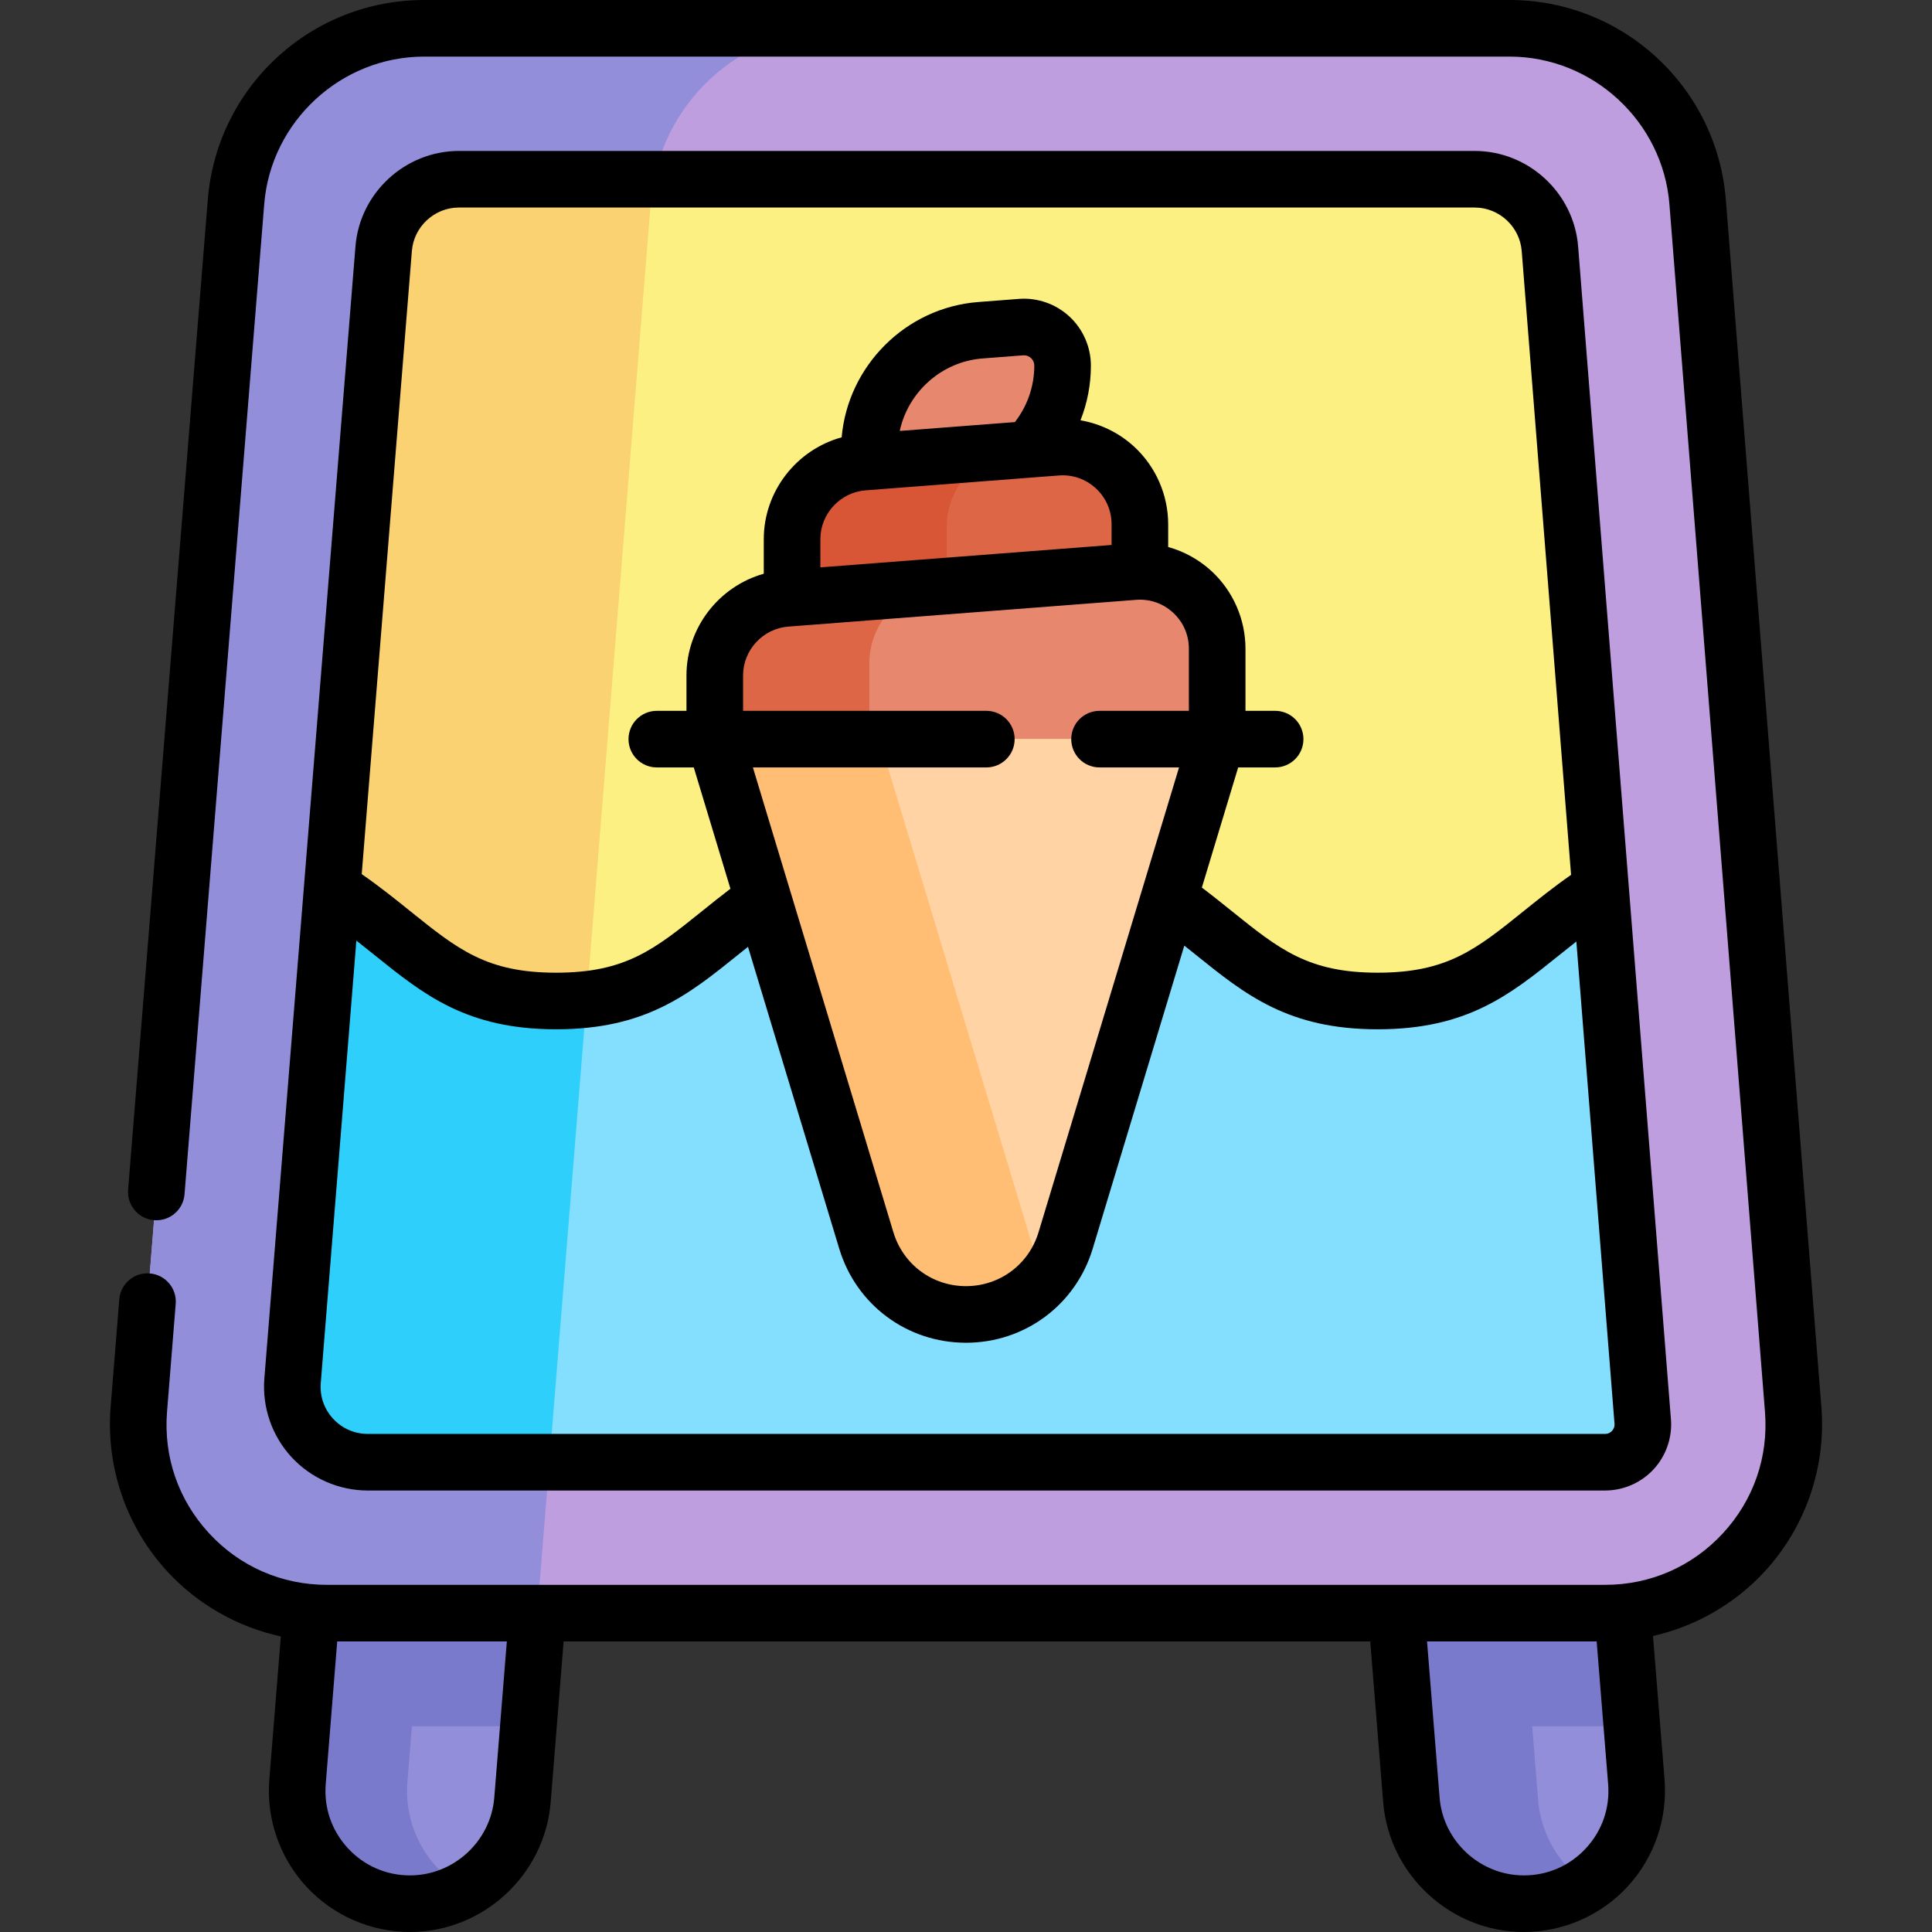 <svg id="Capa_1" enable-background="new 0 0 512 512" height="512" viewBox="0 0 512 512" width="512" xmlns="http://www.w3.org/2000/svg"><rect x="0" y="0" width="512" height="512" fill="#333333" stroke="none"/><g><g><path d="m85.922 384.291-7.075 87.907c-1.401 17.405 12.346 32.302 29.807 32.302 15.585 0 28.557-11.97 29.807-27.504l7.461-92.705z" fill="#938ed9"/></g><g><path d="m366.572 384.291 7.461 92.705c1.25 15.535 14.222 27.504 29.807 27.504 17.461 0 31.208-14.898 29.807-32.302l-7.075-87.907z" fill="#938ed9"/></g><g><path d="m407.62 476.996-1.569-19.496h26.413l-5.892-73.209h-60l7.461 92.705c1.25 15.535 14.222 27.504 29.807 27.504 6.25 0 12.019-1.917 16.793-5.166-7.258-4.935-12.26-12.988-13.013-22.338z" fill="#7a7acc"/></g><g><path d="m107.974 472.198 1.183-14.698h30.873l5.892-73.209h-60l-7.075 87.907c-1.401 17.405 12.346 32.302 29.807 32.302 5.271 0 10.241-1.373 14.562-3.787-9.848-5.506-16.217-16.4-15.242-28.515z" fill="#7a7acc"/></g><g><path d="m425.37 427.5h-338.74c-29.196 0-52.181-24.91-49.839-54.011l25.755-320c2.09-25.975 23.78-45.989 49.839-45.989h287.663c26.085 0 47.786 20.052 49.844 46.056l25.323 320c2.301 29.078-20.676 53.944-49.845 53.944z" fill="#be9edf"/></g><g><path d="m222.313 7.5h-109.928c-26.059 0-47.748 20.014-49.839 45.989l-25.755 320c-2.342 29.101 20.643 54.011 49.839 54.011h55.742l30.102-374.011c2.09-25.975 23.78-45.989 49.839-45.989z" fill="#938ed9"/></g><g><path d="m88.031 235.442 19.883 53.142h148.333 148.333l19.632-52.472-13.467-170.19c-.823-10.401-9.504-18.422-19.938-18.422h-269.195c-10.424 0-19.099 8.006-19.936 18.396z" fill="#fbf081"/></g><g><path d="m88.031 235.442 19.883 53.142h45.639l18.921-235.094c.164-2.037.462-4.032.859-5.989h-51.721c-10.424 0-19.099 8.006-19.936 18.396z" fill="#fad271"/></g><g><path d="m365.111 265.273c-21.041 0-30.439-7.564-43.447-18.032-14.27-11.485-32.029-25.777-65.422-25.777-33.392 0-51.15 14.293-65.419 25.777-13.007 10.469-22.405 18.032-43.445 18.032s-30.438-7.563-43.445-18.032c-4.762-3.832-9.912-7.977-15.903-11.799l-10.498 130.454c-.937 11.641 8.257 21.604 19.936 21.604h327.902c5.834 0 10.429-4.973 9.969-10.789l-11.164-141.082c-5.866 3.77-10.931 7.841-15.615 11.611-13.009 10.469-22.407 18.033-43.449 18.033z" fill="#84dfff"/></g><g><path d="m155.463 264.848c-2.502.276-5.179.425-8.084.425-21.04 0-30.438-7.563-43.445-18.032-4.762-3.832-9.912-7.977-15.903-11.799l-10.499 130.454c-.937 11.641 8.257 21.604 19.936 21.604h48.124z" fill="#2fcffc"/></g><g><path d="m270.57 86.689-10.749.827c-16.607 1.277-29.431 15.126-29.431 31.782v9.478h19.331c17.604 0 31.876-14.271 31.876-31.876 0-5.965-5.079-10.668-11.027-10.211z" fill="#e7886e"/></g><g><path d="m280.026 118.527-51.207 3.939c-10.671.821-18.912 9.719-18.912 20.422v18.453h92.172v-22.391c0-11.932-10.157-21.338-22.053-20.423z" fill="#dc6646"/></g><g><path d="m269.394 119.345-40.575 3.121c-10.671.821-18.912 9.719-18.912 20.422v18.453h40.965v-21.613c.001-10.571 8.041-19.377 18.522-20.383z" fill="#d85536"/></g><g><path d="m189.424 195.877v-16.877c0-10.703 8.24-19.602 18.912-20.422l92.172-7.09c11.896-.915 22.054 8.491 22.054 20.422v23.967z" fill="#e7886e"/></g><g><path d="m247.969 155.528-39.633 3.049c-10.671.821-18.912 9.719-18.912 20.422v16.877h40.965v-20.077c.001-10.252 7.564-18.844 17.58-20.271z" fill="#dc6646"/></g><g><path d="m255.993 348.341c-12.162 0-22.89-7.964-26.409-19.607l-40.16-132.858h133.138l-40.16 132.858c-3.519 11.643-14.246 19.607-26.409 19.607z" fill="#ffd3a3"/></g><g><path d="m233.038 195.877h-43.614l40.159 132.858c3.519 11.642 14.247 19.607 26.409 19.607 7.958 0 15.286-3.424 20.398-9.042z" fill="#ffbe74"/></g><g><path d="m482.691 372.964-25.322-320c-1.145-14.463-7.643-27.85-18.299-37.695-10.656-9.846-24.514-15.269-39.022-15.269h-287.663c-14.493 0-28.342 5.413-38.993 15.242-10.653 9.828-17.158 23.198-18.322 37.646l-21.118 262.396c-.332 4.129 2.745 7.745 6.874 8.077 4.142.341 7.745-2.746 8.077-6.874l21.119-262.396c1.764-21.92 20.373-39.091 42.363-39.091h287.663c22.021 0 40.63 17.195 42.367 39.147l25.322 320c.946 11.954-3.015 23.388-11.152 32.194-8.138 8.808-19.224 13.659-31.215 13.659h-338.74c-12.002 0-23.095-4.857-31.234-13.679-8.139-8.82-12.092-20.267-11.129-32.23l2.298-28.548c.333-4.129-2.745-7.745-6.874-8.077-4.131-.338-7.745 2.745-8.077 6.874l-2.298 28.548c-1.284 15.951 4.204 31.846 15.057 43.606 8.05 8.724 18.606 14.68 30.052 17.178l-3.052 37.925c-.835 10.376 2.734 20.715 9.794 28.365s17.077 12.038 27.487 12.038c19.353 0 35.729-15.111 37.282-34.402l3.429-42.598h213.765l3.428 42.598c1.554 19.291 17.93 34.402 37.283 34.402 10.409 0 20.429-4.388 27.488-12.038s10.629-17.989 9.794-28.365l-3.062-38.04c11.245-2.557 21.609-8.45 29.542-17.035 10.85-11.744 16.349-27.62 15.088-43.558zm-351.706 103.431c-.93 11.554-10.74 20.605-22.332 20.605-6.326 0-12.174-2.561-16.464-7.21-4.291-4.649-6.374-10.684-5.867-16.99l3.042-37.8h44.952zm289.32 13.395c-4.29 4.649-10.138 7.21-16.465 7.21-11.592 0-21.4-9.051-22.331-20.605l-3.331-41.395h44.952l3.042 37.8c.507 6.306-1.576 12.34-5.867 16.99z"/><path d="m97.468 395h327.902c4.866 0 9.551-2.05 12.853-5.623 3.303-3.574 4.977-8.406 4.593-13.258l-24.594-310.789c-1.124-14.204-13.166-25.33-27.414-25.33h-269.196c-14.229 0-26.271 11.11-27.411 25.294l-24.144 299.999c-.614 7.629 2.01 15.23 7.2 20.855s12.557 8.852 20.211 8.852zm329.738-15.803c-.277.3-.884.803-1.836.803h-327.902c-3.53 0-6.793-1.429-9.188-4.023-2.394-2.595-3.556-5.961-3.272-9.479l9.435-117.23c1.63 1.277 3.219 2.555 4.789 3.817 13.126 10.565 24.463 19.689 48.147 19.689s35.021-9.124 48.167-19.706c.884-.711 1.778-1.429 2.681-2.149l24.177 79.987c4.509 14.915 18.007 24.937 33.589 24.937s29.08-10.021 33.588-24.937l24.275-80.308c1.048.834 2.086 1.665 3.11 2.489 13.126 10.563 24.462 19.687 48.146 19.687 23.683 0 35.02-9.123 48.15-19.69 1.467-1.181 2.966-2.376 4.488-3.572l10.113 127.792c.075.948-.379 1.592-.657 1.893zm-165.814-190.82h-64.468v-9.378c0-6.741 5.266-12.427 11.987-12.944l92.174-7.09c3.651-.28 7.132.935 9.815 3.418 2.684 2.485 4.162 5.868 4.162 9.526v16.468h-23.672c-4.143 0-7.5 3.357-7.5 7.5s3.357 7.5 7.5 7.5h21.069l-37.237 123.188c-2.58 8.539-10.309 14.276-19.23 14.276s-16.649-5.737-19.229-14.276l-37.237-123.188h61.865c4.143 0 7.5-3.357 7.5-7.5s-3.357-7.5-7.499-7.5zm7.564-76.52-30.516 2.348c2.23-10.318 11.073-18.374 21.956-19.211l10.75-.827c1.044-.081 1.745.419 2.072.722.328.305.879.97.879 2.012 0 5.456-1.819 10.691-5.141 14.956zm-39.562 18.087 51.207-3.939c3.639-.277 7.133.934 9.816 3.419 2.685 2.485 4.162 5.868 4.162 9.526v5.471l-77.172 5.936v-7.469c0-6.741 5.265-12.427 11.987-12.944zm-120.242-63.447c.519-6.447 5.993-11.497 12.46-11.497h269.195c6.477 0 11.95 5.058 12.461 11.514l13.083 165.332c-4.656 3.244-8.794 6.573-12.498 9.555-12.688 10.21-20.346 16.373-38.742 16.373-18.397 0-26.055-6.162-38.757-16.385-2.507-2.018-5.084-4.086-7.849-6.174l9.624-31.838h9.795c4.143 0 7.5-3.357 7.5-7.5s-3.357-7.5-7.5-7.5h-7.861v-16.468c0-7.77-3.27-15.253-8.971-20.532-3.293-3.049-7.259-5.227-11.513-6.412v-6.014c0-7.77-3.27-15.253-8.97-20.532-3.995-3.699-8.979-6.119-14.269-7.034 1.806-4.565 2.756-9.468 2.756-14.483 0-4.926-2.073-9.671-5.688-13.018-3.614-3.348-8.512-5.058-13.415-4.671l-10.749.827c-19.244 1.479-34.544 16.93-36.2 35.854-11.914 3.266-20.638 14.255-20.638 26.995v9.159c-11.835 3.319-20.483 14.267-20.483 26.952v9.378h-7.861c-4.143 0-7.5 3.357-7.5 7.5s3.357 7.5 7.5 7.5h9.795l9.717 32.147c-2.611 1.983-5.06 3.948-7.453 5.875-12.688 10.212-20.346 16.375-38.742 16.375-18.398 0-26.056-6.163-38.743-16.375-3.794-3.054-8.025-6.454-12.775-9.748z"/></g></g></svg>